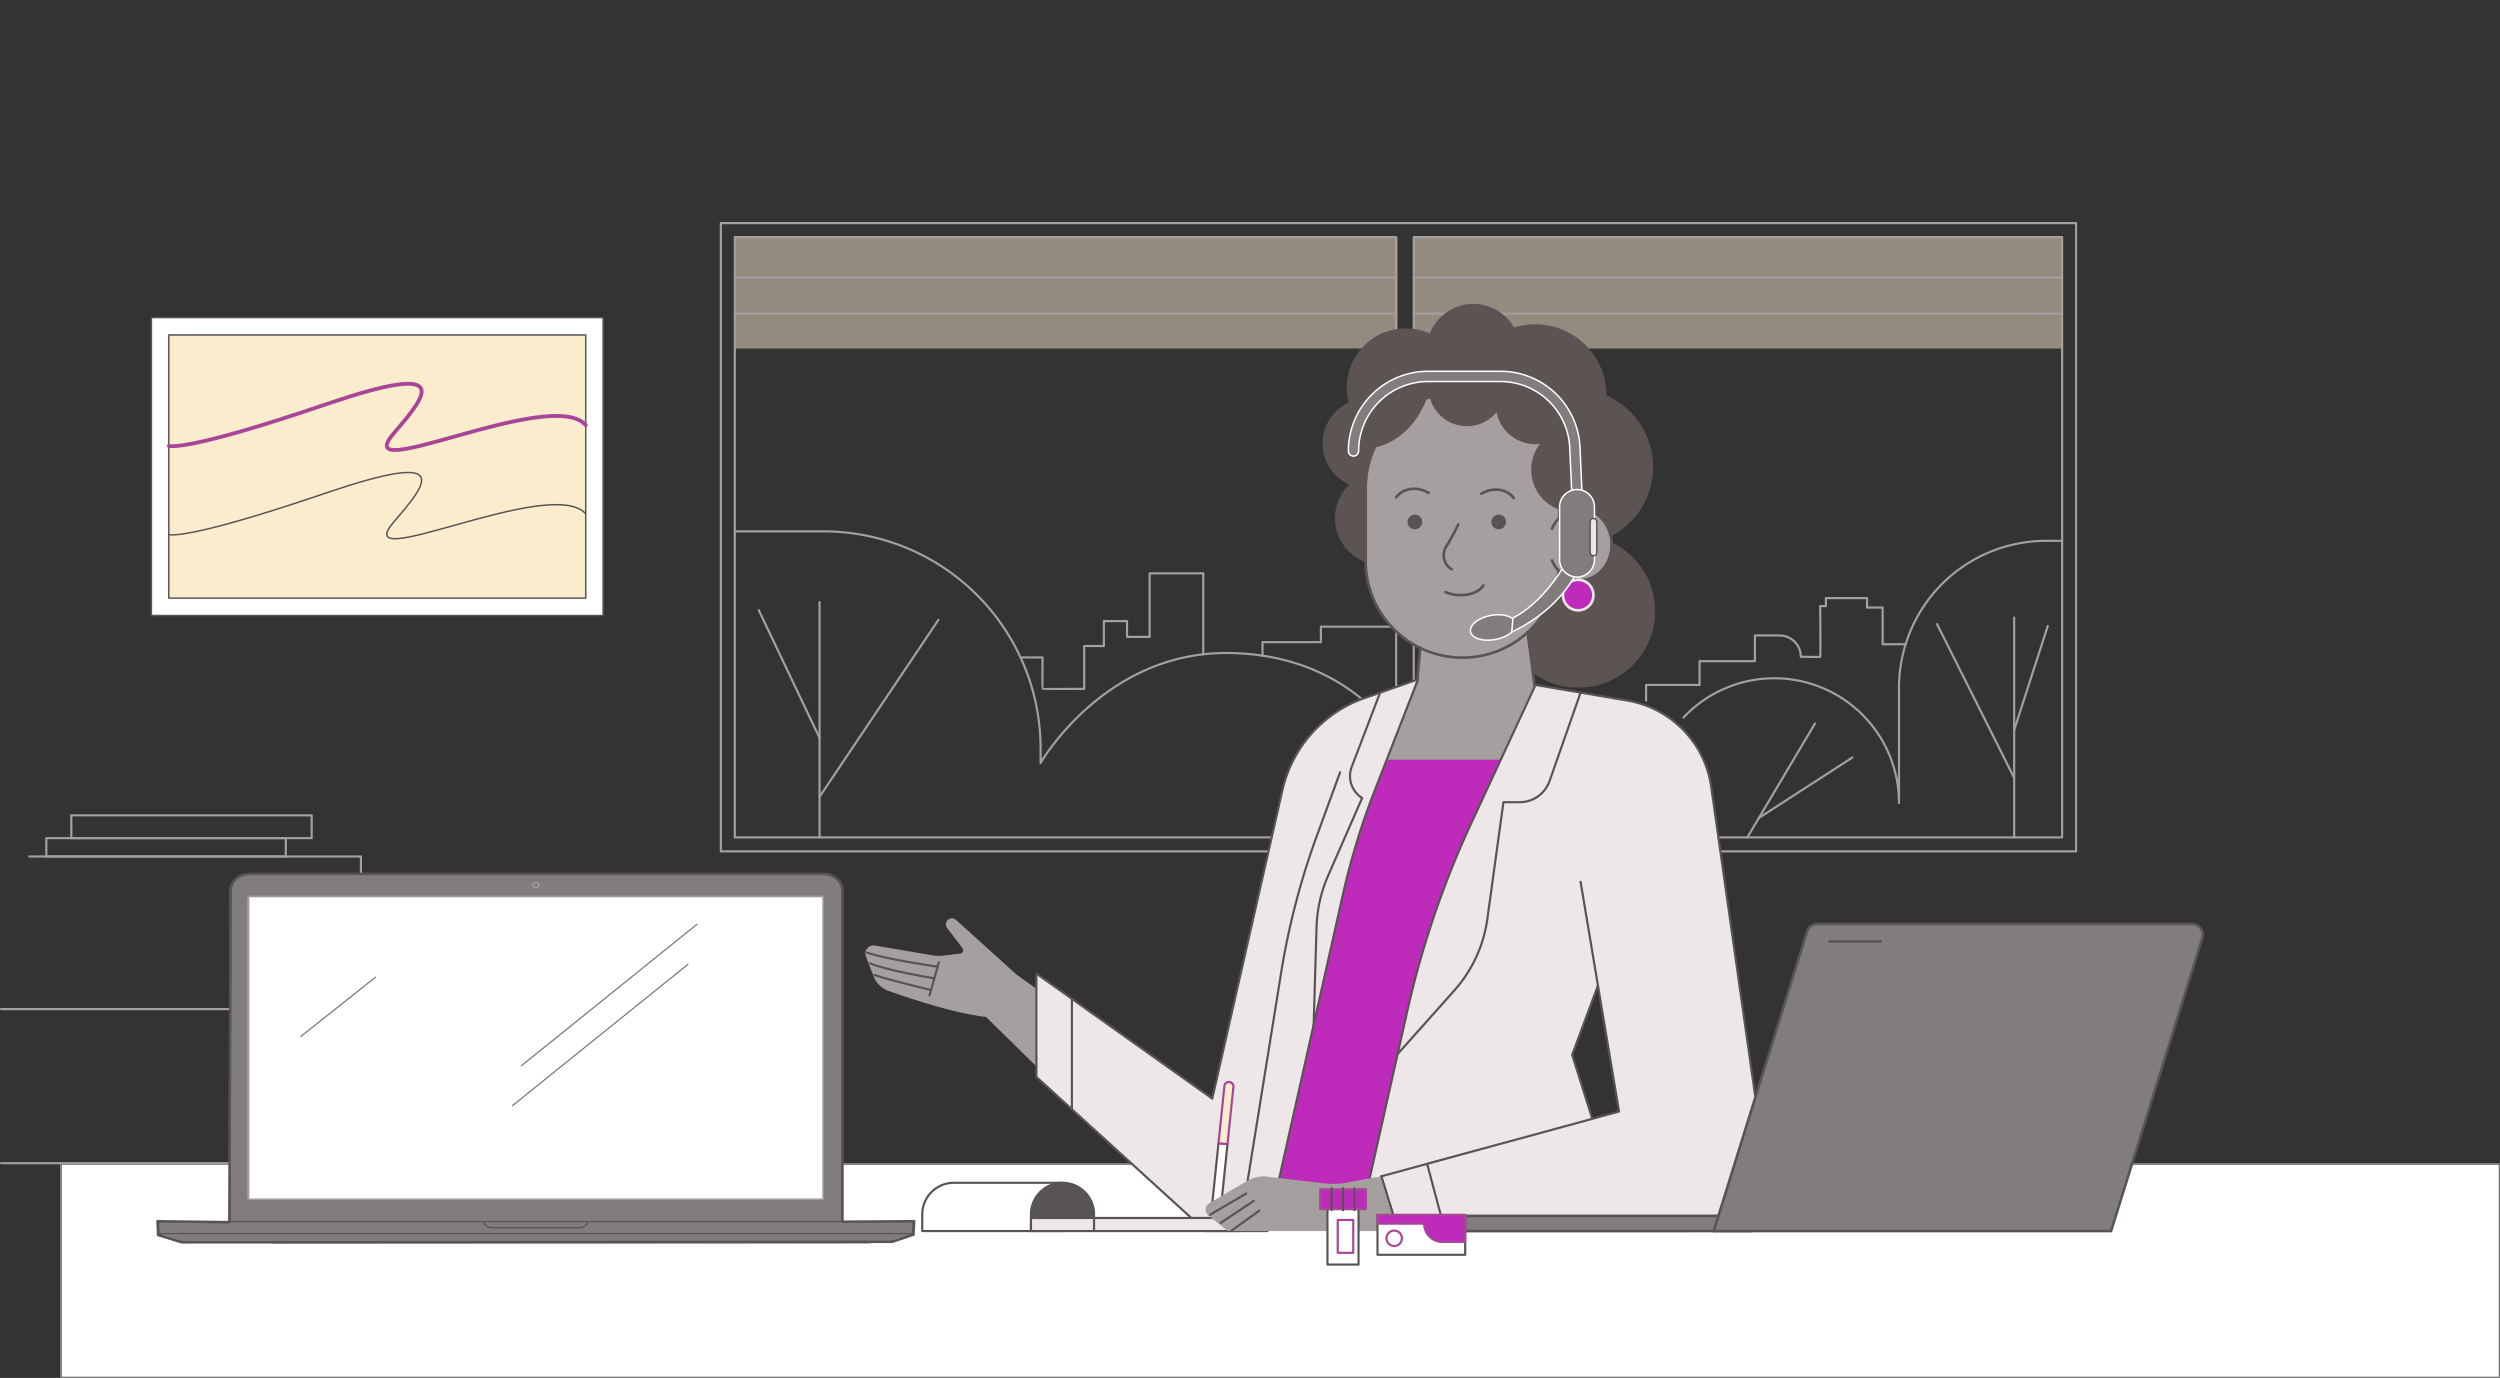 <svg xmlns="http://www.w3.org/2000/svg" xmlns:xlink="http://www.w3.org/1999/xlink" width="1959.473" height="1080" viewBox="0 0 1959.473 1080">
  <rect x="0" y="0" width="1959.473" height="1080" fill="#333333" stroke="none"/>
  <defs>
    <clipPath id="clip-path">
      <rect id="Rectangle_1232" data-name="Rectangle 1232" width="1727.6" height="818.026" fill="none"/>
    </clipPath>
    <clipPath id="clip-path-2">
      <rect id="Rectangle_1231" data-name="Rectangle 1231" width="1727.601" height="818.026" fill="none"/>
    </clipPath>
    <clipPath id="clip-path-3">
      <rect id="Rectangle_1215" data-name="Rectangle 1215" width="519.32" height="87.355" transform="translate(575.94 11.804)" fill="none"/>
    </clipPath>
    <clipPath id="clip-path-4">
      <rect id="Rectangle_1217" data-name="Rectangle 1217" width="508.18" height="87.355" transform="translate(1108.09 11.804)" fill="none"/>
    </clipPath>
    <clipPath id="clip-path-5">
      <rect id="Rectangle_1547" data-name="Rectangle 1547" width="595.004" height="290.701" fill="none"/>
    </clipPath>
  </defs>
  <g id="Assets" transform="translate(47.473)">
    <g id="Desk_BG" data-name="Desk BG" transform="translate(0 912)" fill="#fff" stroke="#707070" stroke-width="1">
      <rect width="1912" height="168" stroke="none"/>
      <rect x="0.5" y="0.5" width="1911" height="167" fill="none"/>
    </g>
    <g id="Person_and_BG_assets" data-name="Person and BG assets" transform="translate(-47.473 174)">
      <g id="Group_1161" data-name="Group 1161" clip-path="url(#clip-path)">
        <rect id="Rectangle_1208" data-name="Rectangle 1208" width="354.006" height="233.458" transform="translate(118.684 74.944)" fill="#fff"/>
        <rect id="Rectangle_1209" data-name="Rectangle 1209" width="354.006" height="233.458" transform="translate(118.684 74.944)" fill="none" stroke="#595454" stroke-linecap="round" stroke-linejoin="round" stroke-width="1.172"/>
        <rect id="Rectangle_1210" data-name="Rectangle 1210" width="326.791" height="206.243" transform="translate(132.292 88.552)" fill="#fbecce"/>
        <rect id="Rectangle_1211" data-name="Rectangle 1211" width="326.791" height="206.243" transform="translate(132.292 88.552)" fill="none" stroke="#595454" stroke-linecap="round" stroke-linejoin="round" stroke-width="1.172"/>
        <g id="Group_1160" data-name="Group 1160">
          <g id="Group_1159" data-name="Group 1159" clip-path="url(#clip-path-2)">
            <path id="Path_4065" data-name="Path 4065" d="M132.292,244.969s11.736,5.464,122.6-32.353c101.52-34.631,79.853-7.734,54.089,22.1-38.215,44.249,123.271-36.793,150.1-6" fill="none" stroke="#595454" stroke-linecap="round" stroke-linejoin="round" stroke-width="1.172"/>
            <path id="Path_4066" data-name="Path 4066" d="M132.292,175.428s11.736,5.464,122.6-32.353c101.52-34.631,79.853-7.734,54.089,22.1-38.215,44.249,123.271-36.793,150.1-6" fill="none" stroke="#a84599" stroke-linecap="round" stroke-linejoin="round" stroke-width="3"/>
            <line id="Line_314" data-name="Line 314" x1="282.031" transform="translate(0.855 616.938)" fill="none" stroke="#a59f9f" stroke-linecap="round" stroke-linejoin="round" stroke-width="1.711"/>
            <line id="Line_315" data-name="Line 315" x1="282.031" transform="translate(0.855 737.704)" fill="none" stroke="#a59f9f" stroke-linecap="round" stroke-linejoin="round" stroke-width="1.711"/>
            <path id="Path_4067" data-name="Path 4067" d="M282.886,793.381V497.3H22.848" fill="none" stroke="#a59f9f" stroke-linecap="round" stroke-linejoin="round" stroke-width="1.711"/>
            <rect id="Rectangle_1212" data-name="Rectangle 1212" width="187.726" height="14.382" transform="translate(36.306 482.916)" fill="none" stroke="#a59f9f" stroke-linecap="round" stroke-linejoin="round" stroke-width="1.711"/>
            <rect id="Rectangle_1213" data-name="Rectangle 1213" width="188.4" height="17.866" transform="translate(55.877 465.05)" fill="none" stroke="#a59f9f" stroke-linecap="round" stroke-linejoin="round" stroke-width="1.711"/>
            <path id="Path_4068" data-name="Path 4068" d="M943.1,338.837V275.4H901.05v49.81h-17.7V312.8H865.189v19.539h-15.4V365.9s-32.412.229-32.642,0,0-24.6,0-24.6H800.016" fill="none" stroke="#a59f9f" stroke-linecap="round" stroke-linejoin="round" stroke-width="1.711"/>
            <path id="Path_4069" data-name="Path 4069" d="M1090.24,317.169H1035.3v12.147H989.546V339.9" fill="none" stroke="#a59f9f" stroke-linecap="round" stroke-linejoin="round" stroke-width="1.711"/>
            <path id="Path_4070" data-name="Path 4070" d="M1493.583,330.942H1475.6V302.188h-12.236v-7.417H1431.1v6.3h-4.45s.371,39.306,0,39.676-15.2,0-15.2,0a16.686,16.686,0,0,0-16.686-16.686h-19.282v20.148H1332.1v18.639h-41.9v12.259" fill="none" stroke="#a59f9f" stroke-linecap="round" stroke-linejoin="round" stroke-width="1.711"/>
            <path id="Path_4071" data-name="Path 4071" d="M1319.513,388.37a97.73,97.73,0,0,1,168.9,66.976V365.174a115.27,115.27,0,0,1,115.27-115.27h12.59" fill="none" stroke="#a59f9f" stroke-linecap="round" stroke-linejoin="round" stroke-width="1.711"/>
            <path id="Path_4072" data-name="Path 4072" d="M575.94,242.469h69.406A170.256,170.256,0,0,1,815.6,412.725v11.263s49.4-86.164,145.33-86.164c54.165,0,89.678,21.06,110.334,39.4" fill="none" stroke="#a59f9f" stroke-linecap="round" stroke-linejoin="round" stroke-width="1.711"/>
            <line id="Line_316" data-name="Line 316" y2="184.446" transform="translate(642.361 297.891)" fill="none" stroke="#a59f9f" stroke-linecap="round" stroke-linejoin="round" stroke-width="1.711"/>
            <line id="Line_317" data-name="Line 317" x1="93.16" y2="138.657" transform="translate(642.361 311.848)" fill="none" stroke="#a59f9f" stroke-linecap="round" stroke-linejoin="round" stroke-width="1.711"/>
            <line id="Line_318" data-name="Line 318" x2="47.635" y2="100.125" transform="translate(594.726 304.263)" fill="none" stroke="#a59f9f" stroke-linecap="round" stroke-linejoin="round" stroke-width="1.711"/>
            <line id="Line_319" data-name="Line 319" y1="172.298" transform="translate(1578.683 310.039)" fill="none" stroke="#a59f9f" stroke-linecap="round" stroke-linejoin="round" stroke-width="1.711"/>
            <line id="Line_320" data-name="Line 320" x2="60.441" y2="120.512" transform="translate(1518.242 315.166)" fill="none" stroke="#a59f9f" stroke-linecap="round" stroke-linejoin="round" stroke-width="1.711"/>
            <line id="Line_321" data-name="Line 321" x1="26.327" y2="81.577" transform="translate(1578.683 316.649)" fill="none" stroke="#a59f9f" stroke-linecap="round" stroke-linejoin="round" stroke-width="1.711"/>
            <line id="Line_322" data-name="Line 322" x1="53.025" y2="89.302" transform="translate(1369.549 393.035)" fill="none" stroke="#a59f9f" stroke-linecap="round" stroke-linejoin="round" stroke-width="1.711"/>
            <line id="Line_323" data-name="Line 323" x1="73.255" y2="47.34" transform="translate(1378.613 419.733)" fill="none" stroke="#a59f9f" stroke-linecap="round" stroke-linejoin="round" stroke-width="1.711"/>
            <g id="Group_1155" data-name="Group 1155" opacity="0.48">
              <g id="Group_1154" data-name="Group 1154">
                <g id="Group_1153" data-name="Group 1153" clip-path="url(#clip-path-3)">
                  <rect id="Rectangle_1214" data-name="Rectangle 1214" width="519.324" height="87.355" transform="translate(575.94 11.804)" fill="#fbecce"/>
                </g>
              </g>
            </g>
            <line id="Line_324" data-name="Line 324" x1="518.347" transform="translate(575.94 43.635)" fill="none" stroke="#a59f9f" stroke-linecap="round" stroke-linejoin="round" stroke-width="1.711"/>
            <line id="Line_325" data-name="Line 325" x1="518.347" transform="translate(575.94 71.852)" fill="none" stroke="#a59f9f" stroke-linecap="round" stroke-linejoin="round" stroke-width="1.711"/>
            <g id="Group_1158" data-name="Group 1158" opacity="0.48">
              <g id="Group_1157" data-name="Group 1157">
                <g id="Group_1156" data-name="Group 1156" clip-path="url(#clip-path-4)">
                  <rect id="Rectangle_1216" data-name="Rectangle 1216" width="508.182" height="87.355" transform="translate(1108.092 11.804)" fill="#fbecce"/>
                </g>
              </g>
            </g>
            <line id="Line_326" data-name="Line 326" x1="507.205" transform="translate(1108.092 43.635)" fill="none" stroke="#a59f9f" stroke-linecap="round" stroke-linejoin="round" stroke-width="1.711"/>
            <line id="Line_327" data-name="Line 327" x1="507.205" transform="translate(1108.092 71.852)" fill="none" stroke="#a59f9f" stroke-linecap="round" stroke-linejoin="round" stroke-width="1.711"/>
            <rect id="Rectangle_1218" data-name="Rectangle 1218" width="518.347" height="470.534" transform="translate(575.94 11.803)" fill="none" stroke="#a59f9f" stroke-linecap="round" stroke-linejoin="round" stroke-width="1.711"/>
            <rect id="Rectangle_1219" data-name="Rectangle 1219" width="508.182" height="470.534" transform="translate(1108.092 11.804)" fill="none" stroke="#a59f9f" stroke-linecap="round" stroke-linejoin="round" stroke-width="1.711"/>
            <rect id="Rectangle_1220" data-name="Rectangle 1220" width="1062.231" height="492.431" transform="translate(564.992 0.855)" fill="none" stroke="#a59f9f" stroke-linecap="round" stroke-linejoin="round" stroke-width="1.711"/>
            <path id="Path_4073" data-name="Path 4073" d="M1238.518,224.817a22.984,22.984,0,0,0-16.419,7.131V208.521a75.766,75.766,0,0,0-75.767-75.766h-.178a75.767,75.767,0,0,0-75.767,75.766v57.087a75.854,75.854,0,0,0,42.742,68.259l-2.458,25.465-32.935,83.919,134.45-13.084-14.815-108.528a75.665,75.665,0,0,0,24.338-48.3,23.071,23.071,0,0,0,16.809,7.531c13.648,0,24.711-12.547,24.711-28.025s-11.063-28.026-24.711-28.026" fill="#a59f9f"/>
            <path id="Path_4074" data-name="Path 4074" d="M1297.275,305.136a59.863,59.863,0,0,1-59.794,59.8c-15.221,0-22.4-3.445-35.548-10.664-3.336-1.831-.8.283-.8-.018l-4.676-32.611a.916.916,0,0,1,.338-.729,74.578,74.578,0,0,0,23.988-47.608c.044-.424.172-.858.574-.995a1.007,1.007,0,0,1,1.071.352,21.994,21.994,0,0,0,16.018,7.19c13.026,0,23.832-11.948,23.832-26.8l-.021-.47c-.006-.377.048-.937.367-1.139a1.087,1.087,0,0,1,1.059-.058,59.428,59.428,0,0,1,33.591,53.755m-90.281-131.194a33.257,33.257,0,0,0,14.017,51.069v6.936a1.087,1.087,0,0,0,.676,1.007,1.166,1.166,0,0,0,1.189-.408c2.494-2.531,9.505-8.342,19.333-6.461,9.1,1.633,16.594,9.174,19.075,19.318a1.43,1.43,0,0,0,.575.932,1.092,1.092,0,0,0,.953-.028,61.254,61.254,0,0,0-3.609-110.333,55.907,55.907,0,0,0-72.544-53.256,36.691,36.691,0,0,0-65.992,4.682,45.823,45.823,0,0,0-18.76-4.008,46.378,46.378,0,0,0-44.862,58.124,35.3,35.3,0,0,0,.47,64.264A36.651,36.651,0,0,0,1070,266.429a1.089,1.089,0,0,0,1.476-1.017V208.52c0-.9.043-1.8.087-2.694l.049-1.1c.021-.523.042-1.046.078-1.559.108-1.427.246-2.847.426-4.253a74.065,74.065,0,0,1,6.524-22.312c17.526-4.459,31.447-17.65,39.278-37.223.971-.4,1.951-.774,2.927-1.127a30.073,30.073,0,0,0,52.125,10.842,31.066,31.066,0,0,0,34.024,24.85" fill="#5c5353"/>
            <path id="Path_4075" data-name="Path 4075" d="M1070.387,265.29v.318a75.859,75.859,0,0,0,151.308,7.873" fill="none" stroke="#595454" stroke-linecap="round" stroke-linejoin="round" stroke-width="2.073"/>
            <path id="Path_4076" data-name="Path 4076" d="M1197.371,321.643l14.453,111.716-129.888-1.069L1110.8,359.6l2.329-25.723" fill="none" stroke="#595454" stroke-linecap="round" stroke-linejoin="round" stroke-width="2.073"/>
            <path id="Path_4077" data-name="Path 4077" d="M1216.393,265.269c4.041,9.235,12.417,15.6,22.124,15.6,13.648,0,24.711-12.547,24.711-28.025s-11.063-28.026-24.711-28.026c-9.707,0-18.083,6.364-22.124,15.6" fill="none" stroke="#595454" stroke-linecap="round" stroke-linejoin="round" stroke-width="2.073"/>
            <path id="Path_4078" data-name="Path 4078" d="M1114.722,235.082a5.758,5.758,0,1,1-5.758-5.758,5.758,5.758,0,0,1,5.758,5.758m59.948-5.758a5.757,5.757,0,1,0,5.758,5.758,5.758,5.758,0,0,0-5.758-5.758" fill="#595454"/>
            <path id="Path_4079" data-name="Path 4079" d="M1248.941,292.42a11.971,11.971,0,1,1-11.971-11.97,11.972,11.972,0,0,1,11.971,11.97" fill="#be2bbb"/>
            <circle id="Ellipse_52" data-name="Ellipse 52" cx="11.971" cy="11.971" r="11.971" transform="translate(1221.329 298.899) rotate(-67.5)" fill="none" stroke="#ede7e7" stroke-linecap="round" stroke-linejoin="round" stroke-width="2.073"/>
            <path id="Path_4080" data-name="Path 4080" d="M1142.987,237.049s-4.484,9.383-9.433,17.289a12.777,12.777,0,0,0,4.209,17.838l.063.037" fill="none" stroke="#595454" stroke-linecap="round" stroke-linejoin="round" stroke-width="2.069"/>
            <path id="Path_4081" data-name="Path 4081" d="M1162.55,284.832c-3.427,6.353-17.005,10.53-29.647,5.216" fill="none" stroke="#595454" stroke-linecap="round" stroke-linejoin="round" stroke-width="2.069"/>
            <path id="Path_4082" data-name="Path 4082" d="M1161.026,212.984c9.762-5.774,20.375-3.392,25.48,3.407" fill="none" stroke="#595454" stroke-linecap="round" stroke-linejoin="round" stroke-width="2.069"/>
            <path id="Path_4083" data-name="Path 4083" d="M1119.765,212.333c-9.763-5.774-20.375-3.392-25.481,3.407" fill="none" stroke="#595454" stroke-linecap="round" stroke-linejoin="round" stroke-width="2.069"/>
            <path id="Path_4084" data-name="Path 4084" d="M823.331,608.933l-26.624-19.115-47.4-42.852a4.751,4.751,0,0,0-6.965,6.4l12.048,15.812a2.618,2.618,0,0,1-1.725,4.183c-3.773.514-9.4,1.178-13.279,1.625a30.485,30.485,0,0,1-8.615-.235c-9.314-1.588-31.705-5.405-45.077-7.663a6.341,6.341,0,0,0-6.972,8.53l6.049,15.75a19.318,19.318,0,0,0,11.591,11.288c16.354,5.784,52.854,17.971,76.45,20.382l50.517,49.608Z" fill="#a59f9f"/>
            <path id="Path_4085" data-name="Path 4085" d="M679.473,572.631c15.633,5.468,55.429,11.043,55.429,11.043" fill="none" stroke="#595454" stroke-linecap="round" stroke-linejoin="round" stroke-width="1.711"/>
            <path id="Path_4086" data-name="Path 4086" d="M681.923,580.981c11.476,5.424,50.382,11.861,50.382,11.861" fill="none" stroke="#595454" stroke-linecap="round" stroke-linejoin="round" stroke-width="1.711"/>
            <path id="Path_4087" data-name="Path 4087" d="M685.461,590.193c12.6,4.4,44.276,11.715,44.276,11.715" fill="none" stroke="#595454" stroke-linecap="round" stroke-linejoin="round" stroke-width="1.711"/>
            <line id="Line_328" data-name="Line 328" x1="7.282" y2="25.714" transform="translate(728.554 580.374)" fill="none" stroke="#595454" stroke-linecap="round" stroke-linejoin="round" stroke-width="1.711"/>
            <path id="Path_4088" data-name="Path 4088" d="M1073.52,749.645l-38.057,22.33-32.785-22.64,49.748-221.678a567.451,567.451,0,0,1,24.916-81.678l9.571-24.575h89.39l-23.057,49.607a730.578,730.578,0,0,0-50.259,147.618Z" fill="#be2bbb"/>
            <path id="Path_4089" data-name="Path 4089" d="M1111.429,358.454l-41.9,14.687a99.9,99.9,0,0,0-64.363,72.119l-55,241.835L812.306,589.087V670.1l132.7,120.793h48.344l59.074-263.233a567.585,567.585,0,0,1,24.915-81.678Z" fill="#ede7e7"/>
            <path id="Path_4090" data-name="Path 4090" d="M1111.429,358.454l-41.9,14.687a99.9,99.9,0,0,0-64.363,72.119l-55,241.835L812.306,589.087V670.1l132.7,120.793h48.344l59.074-263.233a567.585,567.585,0,0,1,24.915-81.678Z" fill="none" stroke="#595454" stroke-linecap="round" stroke-linejoin="round" stroke-width="1.711"/>
            <path id="Path_4091" data-name="Path 4091" d="M1248.031,702.915,1232.239,652.8l20.214-54.371,16.538,98.771L1082.643,748l13.2,42.893h225.993a59.791,59.791,0,0,0,59.2-68.212l-39.837-280.093a79.85,79.85,0,0,0-65.656-67.475l-72.02-12.258-50.271,108.159a730.638,730.638,0,0,0-50.259,147.618L1073.52,749.645" fill="#ede7e7"/>
            <path id="Path_4092" data-name="Path 4092" d="M1248.031,702.915,1232.239,652.8l20.214-54.371,16.538,98.771L1082.643,748l13.2,42.893h225.993a59.791,59.791,0,0,0,59.2-68.212l-39.837-280.093a79.85,79.85,0,0,0-65.656-67.475l-72.02-12.258-50.271,108.159a730.638,730.638,0,0,0-50.259,147.618L1073.52,749.645" fill="none" stroke="#595454" stroke-linecap="round" stroke-linejoin="round" stroke-width="1.711"/>
            <line id="Line_329" data-name="Line 329" x1="13.615" y1="81.315" transform="translate(1238.837 517.116)" fill="#fff"/>
            <line id="Line_330" data-name="Line 330" x1="13.615" y1="81.315" transform="translate(1238.837 517.116)" fill="none" stroke="#595454" stroke-linecap="round" stroke-linejoin="round" stroke-width="1.711"/>
            <line id="Line_331" data-name="Line 331" y2="86.556" transform="translate(840.127 608.865)" fill="none" stroke="#595454" stroke-linecap="round" stroke-linejoin="round" stroke-width="1.711"/>
            <line id="Line_332" data-name="Line 332" x2="14.061" y2="52.685" transform="translate(1118.564 738.206)" fill="none" stroke="#595454" stroke-linecap="round" stroke-linejoin="round" stroke-width="1.711"/>
            <path id="Path_4093" data-name="Path 4093" d="M1238.837,368.864l-24.289,69.242a24.884,24.884,0,0,1-23.481,16.647h-12.7l-12.576,91.406a106.246,106.246,0,0,1-25.972,56.246l-44.37,49.738" fill="none" stroke="#595454" stroke-linecap="round" stroke-linejoin="round" stroke-width="1.711"/>
            <path id="Path_4094" data-name="Path 4094" d="M1050.329,431.391l-18.166,49.625a580.734,580.734,0,0,0-28.01,107.327L977.9,751.373" fill="none" stroke="#595454" stroke-linecap="round" stroke-linejoin="round" stroke-width="1.711"/>
            <path id="Path_4095" data-name="Path 4095" d="M1081.731,368.864l-22.263,58.186a20.264,20.264,0,0,0,8.156,24.407l-26.692,60.969a108.129,108.129,0,0,0-9.029,40.164l-2.272,76.644" fill="none" stroke="#595454" stroke-linecap="round" stroke-linejoin="round" stroke-width="1.711"/>
            <line id="Line_333" data-name="Line 333" x2="13.198" y2="42.893" transform="translate(1082.642 747.997)" fill="#fff"/>
            <line id="Line_334" data-name="Line 334" x2="13.198" y2="42.893" transform="translate(1082.642 747.997)" fill="none" stroke="#595454" stroke-linecap="round" stroke-linejoin="round" stroke-width="1.711"/>
            <path id="Path_4096" data-name="Path 4096" d="M722.869,790.89v-13.1A24.728,24.728,0,0,1,747.6,753.061h85.188V790.89Z" fill="#fff"/>
            <path id="Path_4097" data-name="Path 4097" d="M722.869,790.89v-13.1A24.728,24.728,0,0,1,747.6,753.061h85.188V790.89Z" fill="none" stroke="#595454" stroke-linecap="round" stroke-linejoin="round" stroke-width="1.711"/>
            <path id="Path_4098" data-name="Path 4098" d="M808.058,790.89v-13.1a24.728,24.728,0,1,1,49.456,0v13.1" fill="#595454"/>
            <path id="Path_4099" data-name="Path 4099" d="M808.058,790.89v-13.1a24.728,24.728,0,1,1,49.456,0v13.1" fill="none" stroke="#595454" stroke-linecap="round" stroke-linejoin="round" stroke-width="1.711"/>
            <rect id="Rectangle_1221" data-name="Rectangle 1221" width="162.323" height="10.277" transform="translate(808.058 780.613)" fill="#ede7e7"/>
            <rect id="Rectangle_1222" data-name="Rectangle 1222" width="162.323" height="10.277" transform="translate(808.058 780.613)" fill="none" stroke="#595454" stroke-linecap="round" stroke-linejoin="round" stroke-width="1.711"/>
            <line id="Line_335" data-name="Line 335" y2="10.277" transform="translate(857.513 780.613)" fill="#ede7e7"/>
            <line id="Line_336" data-name="Line 336" y2="10.277" transform="translate(857.513 780.613)" fill="none" stroke="#595454" stroke-linecap="round" stroke-linejoin="round" stroke-width="1.711"/>
            <path id="Path_4100" data-name="Path 4100" d="M956.079,781.058l-6.427-6.857,5.389-52.178,7.06.729Z" fill="#fff"/>
            <path id="Path_4101" data-name="Path 4101" d="M956.079,781.058l-6.427-6.857,5.389-52.178,7.06.729Z" fill="none" stroke="#595454" stroke-linecap="round" stroke-linejoin="round" stroke-width="1.711"/>
            <path id="Path_4102" data-name="Path 4102" d="M966.723,678.006,962.1,722.753l-7.06-.729,4.622-44.747a3.549,3.549,0,1,1,7.06.729" fill="#fbecce"/>
            <path id="Path_4103" data-name="Path 4103" d="M966.723,678.006,962.1,722.753l-7.06-.729,4.622-44.747a3.549,3.549,0,1,1,7.06.729Z" fill="none" stroke="#a84599" stroke-linecap="round" stroke-linejoin="round" stroke-width="1.711"/>
            <path id="Path_4104" data-name="Path 4104" d="M1081.787,748.04l-27.286,5.042a54.205,54.205,0,0,1-16,.488L993.055,748.2a24.3,24.3,0,0,0-15.153,3.175l-29.937,17.574a5.985,5.985,0,0,0-.724,9.826c6.41,5.156,15.117,12.117,15.4,12.117h132.341Z" fill="#a59f9f"/>
            <line id="Line_337" data-name="Line 337" x1="28.186" y2="16.53" transform="translate(948.518 761.494)" fill="none" stroke="#595454" stroke-linecap="round" stroke-linejoin="round" stroke-width="1.711"/>
            <line id="Line_338" data-name="Line 338" y1="17.216" x2="25.866" transform="translate(956.76 767.267)" fill="none" stroke="#595454" stroke-linecap="round" stroke-linejoin="round" stroke-width="1.711"/>
            <line id="Line_339" data-name="Line 339" y1="16.073" x2="22.205" transform="translate(964.861 774.817)" fill="none" stroke="#595454" stroke-linecap="round" stroke-linejoin="round" stroke-width="1.711"/>
            <path id="Path_4105" data-name="Path 4105" d="M1148.481,778.982h224.583V790.89H1142.651v-6.078a5.83,5.83,0,0,1,5.83-5.83" fill="#827d7d"/>
            <path id="Path_4106" data-name="Path 4106" d="M1148.481,778.982h224.583V790.89H1142.651v-6.078A5.83,5.83,0,0,1,1148.481,778.982Z" fill="none" stroke="#595454" stroke-linecap="round" stroke-linejoin="round" stroke-width="2.043"/>
            <path id="Path_4107" data-name="Path 4107" d="M1424.43,550.2h293.635a8.508,8.508,0,0,1,8.123,11.04L1654.635,790.89H1343.176l73.13-234.713a8.509,8.509,0,0,1,8.124-5.978" fill="#827d7d"/>
            <path id="Path_4108" data-name="Path 4108" d="M1424.43,550.2h293.635a8.508,8.508,0,0,1,8.123,11.04L1654.635,790.89H1343.176l73.13-234.713A8.509,8.509,0,0,1,1424.43,550.2Z" fill="none" stroke="#595454" stroke-linecap="round" stroke-linejoin="round" stroke-width="2.043"/>
            <line id="Line_340" data-name="Line 340" x1="40.317" transform="translate(1433.883 563.897)" fill="#ede7e7"/>
            <line id="Line_341" data-name="Line 341" x1="40.317" transform="translate(1433.883 563.897)" fill="none" stroke="#595454" stroke-linecap="round" stroke-linejoin="round" stroke-width="2.043"/>
            <rect id="Rectangle_1223" data-name="Rectangle 1223" width="24.349" height="43.538" transform="translate(1040.446 773.633)" fill="#fff"/>
            <rect id="Rectangle_1224" data-name="Rectangle 1224" width="24.349" height="43.538" transform="translate(1040.446 773.633)" fill="none" stroke="#595454" stroke-linecap="round" stroke-linejoin="round" stroke-width="1.711"/>
            <rect id="Rectangle_1225" data-name="Rectangle 1225" width="35.84" height="15.474" transform="translate(1034.7 758.159)" fill="#be2bbb"/>
            <rect id="Rectangle_1226" data-name="Rectangle 1226" width="35.84" height="15.474" transform="translate(1034.7 758.159)" fill="none" stroke="#a84599" stroke-linecap="round" stroke-linejoin="round" stroke-width="1.711"/>
            <rect id="Rectangle_1227" data-name="Rectangle 1227" width="12.174" height="25.81" transform="translate(1048.496 782.164)" fill="none" stroke="#a84599" stroke-linecap="round" stroke-linejoin="round" stroke-width="1.711"/>
            <line id="Line_342" data-name="Line 342" y2="17.187" transform="translate(1061.58 757.326)" fill="#fff"/>
            <line id="Line_343" data-name="Line 343" y2="17.187" transform="translate(1061.58 757.326)" fill="none" stroke="#595454" stroke-linecap="round" stroke-linejoin="round" stroke-width="1.711"/>
            <line id="Line_344" data-name="Line 344" y2="17.187" transform="translate(1052.62 757.326)" fill="#fff"/>
            <line id="Line_345" data-name="Line 345" y2="17.187" transform="translate(1052.62 757.326)" fill="none" stroke="#595454" stroke-linecap="round" stroke-linejoin="round" stroke-width="1.711"/>
            <line id="Line_346" data-name="Line 346" y2="17.187" transform="translate(1043.66 757.326)" fill="#fff"/>
            <line id="Line_347" data-name="Line 347" y2="17.187" transform="translate(1043.66 757.326)" fill="none" stroke="#595454" stroke-linecap="round" stroke-linejoin="round" stroke-width="1.711"/>
            <rect id="Rectangle_1228" data-name="Rectangle 1228" width="68.722" height="31.25" transform="translate(1079.672 778.245)" fill="#fff"/>
            <rect id="Rectangle_1229" data-name="Rectangle 1229" width="68.722" height="31.25" transform="translate(1079.672 778.245)" fill="none" stroke="#595454" stroke-linecap="round" stroke-linejoin="round" stroke-width="1.711"/>
            <path id="Path_4109" data-name="Path 4109" d="M1148.393,799.408H1130.53a14.336,14.336,0,0,1-14.336-14.336h-36.523v-6.827h68.722Z" fill="#be2bbb"/>
            <path id="Path_4110" data-name="Path 4110" d="M1148.393,799.408H1130.53a14.336,14.336,0,0,1-14.336-14.336h-36.523v-6.827h68.722Z" fill="none" stroke="#a84599" stroke-linecap="round" stroke-linejoin="round" stroke-width="1.711"/>
            <path id="Path_4111" data-name="Path 4111" d="M1086.726,796.563a6.03,6.03,0,1,0,6.03-6.03A6.03,6.03,0,0,0,1086.726,796.563Z" fill="none" stroke="#a84599" stroke-linecap="round" stroke-linejoin="round" stroke-width="1.711"/>
            <path id="Path_4112" data-name="Path 4112" d="M1187.945,314.541c.967,5.226-6.17,10.926-15.94,12.733s-18.474-.965-19.441-6.19,6.171-10.927,15.941-12.733,18.474.964,19.44,6.19" fill="#827d7d"/>
            <path id="Path_4113" data-name="Path 4113" d="M1187.945,314.541c.967,5.226-6.17,10.926-15.94,12.733s-18.474-.965-19.441-6.19,6.171-10.927,15.941-12.733S1186.979,309.315,1187.945,314.541Z" fill="none" stroke="#fff" stroke-miterlimit="10" stroke-width="1.184"/>
            <path id="Path_4114" data-name="Path 4114" d="M1185.865,310.316s26.589-11.51,47.035-53.712c5.041-10.4,7.123,7.5,7.123,7.5s-8.365,34.782-55.137,57.324Z" fill="#827d7d"/>
            <path id="Path_4115" data-name="Path 4115" d="M1185.865,310.316s26.589-11.51,47.035-53.712c5.041-10.4,7.123,7.5,7.123,7.5s-8.365,34.782-55.137,57.324Z" fill="none" stroke="#fff" stroke-miterlimit="10" stroke-width="1.184"/>
            <path id="Path_4116" data-name="Path 4116" d="M1236.556,229.22a4.01,4.01,0,0,1-4.005-3.831l-2.2-48.394a54.338,54.338,0,0,0-54.37-51.952H1119.3a54.488,54.488,0,0,0-54.427,54.426,4.013,4.013,0,1,1-8.026,0,62.523,62.523,0,0,1,62.453-62.452h56.676a62.351,62.351,0,0,1,62.387,59.613l2.2,48.395a4.014,4.014,0,0,1-3.827,4.191c-.063,0-.125,0-.185,0" fill="#827d7d"/>
            <path id="Path_4117" data-name="Path 4117" d="M1236.556,229.22a4.01,4.01,0,0,1-4.005-3.831l-2.2-48.394a54.338,54.338,0,0,0-54.37-51.952H1119.3a54.488,54.488,0,0,0-54.427,54.426,4.013,4.013,0,1,1-8.026,0,62.523,62.523,0,0,1,62.453-62.452h56.676a62.351,62.351,0,0,1,62.387,59.613l2.2,48.395a4.014,4.014,0,0,1-3.827,4.191C1236.678,229.219,1236.616,229.22,1236.556,229.22Z" fill="none" stroke="#fff" stroke-miterlimit="10" stroke-width="1.184"/>
            <path id="Path_4118" data-name="Path 4118" d="M1236.056,278.3h0a13.7,13.7,0,0,1-13.661-13.661V223.369a13.661,13.661,0,1,1,27.322,0v41.272a13.7,13.7,0,0,1-13.661,13.661" fill="#827d7d"/>
            <path id="Path_4119" data-name="Path 4119" d="M1236.056,278.3h0a13.7,13.7,0,0,1-13.661-13.661V223.369a13.661,13.661,0,1,1,27.322,0v41.272A13.7,13.7,0,0,1,1236.056,278.3Z" fill="none" stroke="#fff" stroke-miterlimit="10" stroke-width="1.184"/>
            <path id="Path_4120" data-name="Path 4120" d="M1248.958,261.609h0a2.631,2.631,0,0,1-2.623-2.623l0-24.012a2.623,2.623,0,1,1,5.246,0l0,24.013a2.63,2.63,0,0,1-2.623,2.623" fill="#ede7e7"/>
            <path id="Path_4121" data-name="Path 4121" d="M1248.958,261.609h0a2.631,2.631,0,0,1-2.623-2.623l0-24.012a2.623,2.623,0,1,1,5.246,0l0,24.013A2.63,2.63,0,0,1,1248.958,261.609Z" fill="none" stroke="#595454" stroke-miterlimit="10" stroke-width="1.184"/>
            <path id="Path_4124" data-name="Path 4124" d="M651.4,783.76V524.917a13.5,13.5,0,0,0-13.484-13.476H258.045a13.5,13.5,0,0,0-13.485,13.476V783.76H197.352l0,10.4c2.985,2,10.568,6.419,19.154,6.419H679.459c8.574,0,16.157-4.417,19.148-6.415v-10.4ZM245.555,524.917a12.5,12.5,0,0,1,12.49-12.481H637.916a12.5,12.5,0,0,1,12.489,12.481V783.76H245.555ZM481.716,784.755a4.493,4.493,0,0,1-4.428,3.724H418.672a4.493,4.493,0,0,1-4.428-3.724Zm197.743,14.827H216.5c-7.271,0-13.829-3.294-17.3-5.421H696.762c-3.478,2.127-10.037,5.421-17.3,5.421m18.154-6.416H198.347v-8.411H413.24a5.486,5.486,0,0,0,5.432,4.719h58.616a5.485,5.485,0,0,0,5.432-4.719H697.613Z" fill="#595454"/>
            <path id="Path_4125" data-name="Path 4125" d="M638.932,766.891v-237.7a.5.5,0,0,0-.5-.5H257.526a.5.5,0,0,0-.5.5v237.7a.5.5,0,0,0,.5.5H638.434a.5.5,0,0,0,.5-.5m-.995-.5H258.024v-236.7H637.937Z" fill="#a59f9f"/>
            <path id="Path_4126" data-name="Path 4126" d="M447.98,523.015a2.451,2.451,0,1,0-2.45-2.451,2.454,2.454,0,0,0,2.45,2.451m0-3.906a1.455,1.455,0,1,1-1.455,1.455,1.457,1.457,0,0,1,1.455-1.455" fill="#a59f9f"/>
            <line id="Line_348" data-name="Line 348" y1="111.272" x2="116.892" transform="translate(438.14 551.045)" fill="none" stroke="#707071" stroke-width="0.846"/>
            <line id="Line_349" data-name="Line 349" y1="46.882" x2="50.008" transform="translate(291.872 592.492)" fill="none" stroke="#707071" stroke-width="0.846"/>
            <line id="Line_350" data-name="Line 350" y1="111.272" x2="116.892" transform="translate(432.22 582.342)" fill="none" stroke="#707071" stroke-width="0.846"/>
          </g>
        </g>
      </g>
    </g>
    <g id="Laptop" transform="translate(75 684)">
      <g id="Group_1243" data-name="Group 1243" clip-path="url(#clip-path-5)">
        <path id="Path_4692" data-name="Path 4692" d="M576.85,289.319l-556.787.4L1.456,284.071l-.477-10.9,56.3.807,1.112-260.5c0-6.9,6.615-12.5,14.774-12.5H523.058c8.159,0,14.773,5.6,14.773,12.5v260.1l56.2-.4-.477,10.5Z" fill="#827d7d"/>
        <path id="Path_4693" data-name="Path 4693" d="M576.85,289.319l-556.787.4L1.456,284.071l-.477-10.9,56.3.807,1.112-260.5c0-6.9,6.615-12.5,14.774-12.5H523.058c8.159,0,14.773,5.6,14.773,12.5v260.1l56.2-.4-.477,10.5Z" fill="none" stroke="#595454" stroke-linecap="round" stroke-linejoin="round" stroke-width="1.957"/>
        <rect id="Rectangle_1546" data-name="Rectangle 1546" width="450.718" height="236.221" transform="translate(71.729 19.249)" fill="#fff"/>
        <path id="Path_4694" data-name="Path 4694" d="M537.962,272.965V14.122c0-7.431-7.149-13.476-15.937-13.476H73.075c-8.788,0-15.937,6.045-15.937,13.476V272.965H1.346l-.006,10.4c3.528,2,12.491,6.419,22.638,6.419H571.123c10.133,0,19.1-4.417,22.63-6.415v-10.4ZM58.314,14.122c0-6.882,6.622-12.481,14.761-12.481h448.95c8.139,0,14.761,5.6,14.761,12.481V272.965H58.314ZM337.421,273.96a5.138,5.138,0,0,1-5.233,3.724H262.912a5.138,5.138,0,0,1-5.233-3.724Zm233.7,14.827H23.978c-8.593,0-16.344-3.294-20.452-5.421H591.573c-4.111,2.127-11.863,5.421-20.45,5.421m21.455-6.416H2.522V273.96H256.493c.444,2.681,3.161,4.719,6.419,4.719h69.276c3.258,0,5.975-2.038,6.42-4.719h253.97Z" fill="#595454"/>
        <path id="Path_4695" data-name="Path 4695" d="M523.226,256.1V18.4a.548.548,0,0,0-.588-.5H72.462a.548.548,0,0,0-.588.5V256.1a.549.549,0,0,0,.588.5H522.638a.549.549,0,0,0,.588-.5m-1.176-.5h-449V18.894h449Z" fill="#a59f9f"/>
        <path id="Path_4696" data-name="Path 4696" d="M297.55,12.221a2.7,2.7,0,0,0,2.9-2.451,2.937,2.937,0,0,0-5.792,0,2.7,2.7,0,0,0,2.9,2.451m0-3.906a1.607,1.607,0,0,1,1.72,1.455,1.744,1.744,0,0,1-3.44,0,1.606,1.606,0,0,1,1.72-1.455" fill="#a59f9f"/>
        <line id="Line_548" data-name="Line 548" y1="111.272" x2="138.148" transform="translate(285.921 40.251)" fill="none" stroke="#707071" stroke-width="0.92"/>
        <line id="Line_549" data-name="Line 549" y1="46.882" x2="59.102" transform="translate(113.054 81.697)" fill="none" stroke="#707071" stroke-width="0.92"/>
        <line id="Line_550" data-name="Line 550" y1="111.272" x2="138.148" transform="translate(278.923 71.547)" fill="none" stroke="#707071" stroke-width="0.92"/>
      </g>
    </g>
    <rect id="Size_Setter" data-name="Size Setter" width="1912" height="1080" fill="none"/>
  </g>
</svg>
